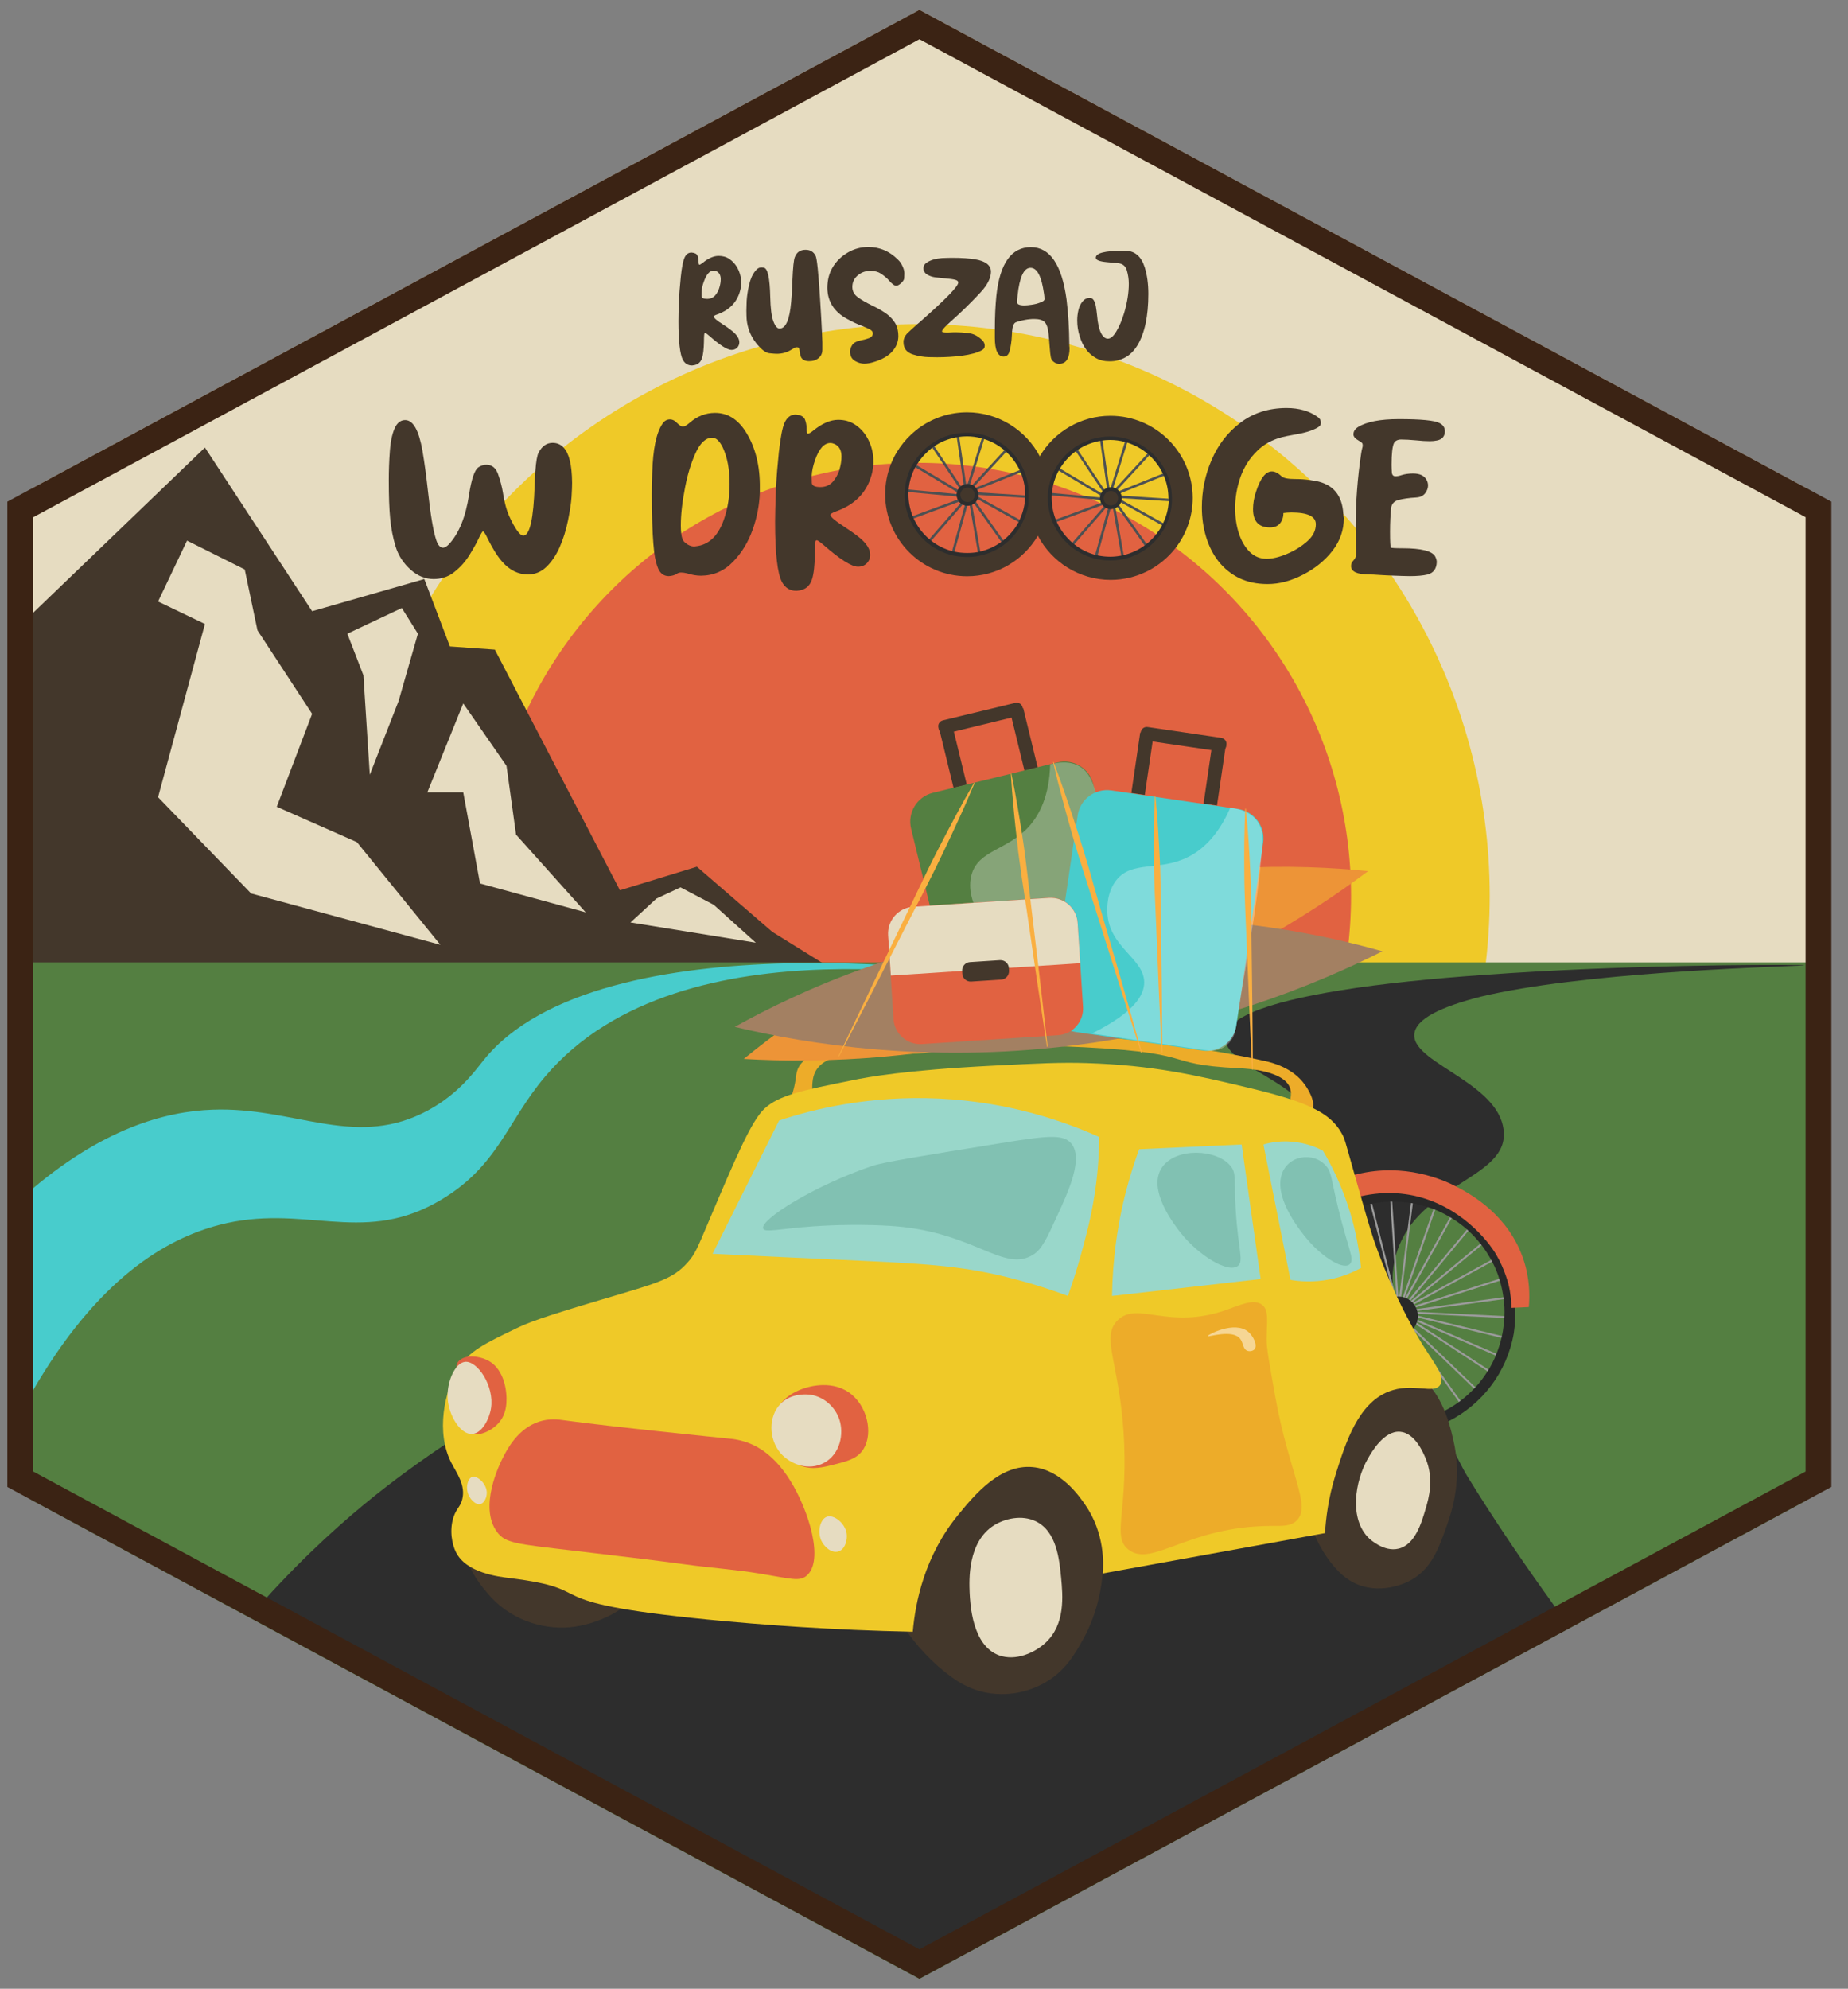 <?xml version="1.0" encoding="utf-8"?>
<!-- Generator: Adobe Illustrator 24.3.0, SVG Export Plug-In . SVG Version: 6.00 Build 0)  -->
<svg version="1.1" xmlns="http://www.w3.org/2000/svg" xmlns:xlink="http://www.w3.org/1999/xlink" x="0px" y="0px"
	 viewBox="0 0 1332.8 1433.9" enable-background="new 0 0 1332.8 1433.9" xml:space="preserve">
<rect x="0" y="0" width="1332.8" height="1433.9" fill="#808080" stroke="none"/>
<g id="Layer_1">
</g>
<g id="Layer_3">
</g>
<g id="Layer_2">
</g>
<g id="Layer_4">
</g>
<g id="Layer_5">
</g>
<g id="Layer_6">
</g>
<g id="Layer_7">
</g>
<g id="Layer_8">
	<g>
		<g>
			<polygon fill="#E6DCC1" points="1303.1,352.1 1303.1,1049.7 22.7,1049.7 22.7,352.3 663.1,7.1 			"/>
		</g>
		<g>
			<circle fill="#EFC928" cx="662.1" cy="646" r="412.3"/>
		</g>
		<g>
			<circle fill="#E16241" cx="662.1" cy="646" r="312.3"/>
		</g>
		<g>
			<polygon fill="#43372B" points="22.7,794.4 22.7,443 147.8,322.7 225.1,440.7 306,417.5 324.5,466.1 356.9,468.4 447.1,641.9 
				502.6,624.9 557,671.9 687.6,752.9 782.4,752.9 939.6,794.4 			"/>
		</g>
		<g>
			<polygon fill="#547F41" points="1303.1,693.9 1303.1,1081.7 1132.2,1173.8 663.1,1426.8 179.9,1166.3 22.7,1081.5 22.7,693.9 			
				"/>
		</g>
		<g>
			<polygon fill="#E6DCC1" points="134.9,389.8 114,433.7 147.8,449.9 114,574.8 181.1,644.2 317.6,681.2 257.4,607.2 199.6,581.7 
				225.1,514.7 185.7,454.5 176.5,410.6 			"/>
		</g>
		<g>
			<polygon fill="#E6DCC1" points="250.5,456.9 289.8,438.4 301.4,456.9 287.5,505.4 266.7,558.6 262.1,486.9 			"/>
		</g>
		<g>
			<polygon fill="#E6DCC1" points="334.1,507.2 308.2,571.3 334.1,571.3 346.2,637 422.4,657.8 372.2,601.8 365.3,552.2 			"/>
		</g>
		<g>
			<path fill="#E6DCC1" d="M490.8,639.8l-17.4,8.1c-6.2,5.7-12.4,11.5-18.7,17.2c30.1,4.9,60.2,9.7,90.4,14.6
				c-10.1-9.1-20.2-18.2-30.3-27.3C506.8,648.2,498.8,644,490.8,639.8z"/>
		</g>
		<g>
			<path fill="#2D2D2D" d="M1020,746c-0.6,10.9,16.5,19.9,33.2,31.1c15.8,10.6,31.3,23,31.4,40.9c0.1,16.5-16.4,25.7-34.5,37.4
				c-4.4,2.8-8.9,5.8-13.3,9.1c-0.9,0.7-1.8,1.3-2.6,2c-1.5,1.2-3,2.4-4.5,3.8c-4.5,3.9-8.8,8.3-12.5,13.3c-0.6,0.8-1.2,1.6-1.7,2.5
				c-3.1,4.6-5.7,9.7-7.7,15.4c-0.4,1.2-0.8,2.4-1.1,3.5c-0.4,1.6-0.8,3.1-1.1,4.7c-1.2,5.7-1.5,11.3-1.1,17.1
				c0,0.5,0.1,1.1,0.1,1.6c0.2,2.2,0.5,4.5,0.9,6.7c0.2,1.4,0.5,2.9,0.8,4.3c0.1,0.6,0.2,1.1,0.4,1.7c0.3,1.2,0.6,2.4,0.9,3.6
				c0,0,0,0,0,0.1c0,0.1,0,0.1,0,0.2l0,0c0,0.1,0,0.1,0.1,0.2c0,0,0,0,0,0c0,0.1,0,0.1,0,0.2v0c0.1,0.2,0.1,0.5,0.2,0.8
				c0,0,0,0.1,0,0.1c0,0,0,0.1,0,0.1c0,0,0,0.1,0,0.1c0,0,0,0,0,0c0,0.1,0,0.1,0.1,0.2c0,0,0,0,0,0s0,0,0,0c0,0,0,0.1,0,0.1
				c0,0,0,0,0,0.1c0,0.1,0,0.1,0,0.1l0,0v0c0,0.1,0.1,0.3,0.1,0.4l0,0l0,0l0.1,0.2c0,0.1,0.1,0.3,0.1,0.4c0,0.1,0.1,0.2,0.1,0.3
				c0,0.1,0,0.2,0.1,0.2c0,0,0,0,0,0.1c0.1,0.2,0.1,0.4,0.2,0.6c0,0.1,0.1,0.2,0.1,0.4c0.2,0.8,0.5,1.7,0.8,2.5
				c1,3.2,2.1,6.4,3.3,9.8c0.5,1.5,1.1,3.1,1.7,4.6c2.4,6.4,5.1,13.3,8,20.8c0.5,1.4,1.1,2.8,1.7,4.2c1.3,3.3,2.6,6.4,3.9,9.6
				c2.7,6.6,5.4,12.9,8,18.7c1.1,2.5,2.2,4.8,3.2,7.1c4,8.9,7.7,16.5,10.8,22.5c0.1,0.1,0.1,0.3,0.2,0.4c3.7,7.3,6.4,12.3,7.8,14.5
				c17.7,28.8,36.7,57,55.1,82.8c2.7,3.7,5.3,7.4,7.9,11.1c0.8,1.1,1.5,2.1,2.3,3.2c3,4.1,5.9,8.1,8.8,12.1l-469.1,252.9
				l-483.2-260.5c3.4-3.9,6.7-7.7,10-11.4c0.9-1,1.8-2,2.7-3c2.9-3.2,5.7-6.3,8.6-9.3c30.3-32.1,57.5-55,77.3-70.3
				c10.1-7.8,20.5-15.4,30.9-22.6c3.8-2.7,7.7-5.3,11.5-7.8c4.8-3.2,9.6-6.3,14.4-9.4c0.3-0.2,0.6-0.4,0.9-0.6
				c5.3-3.4,10.7-6.8,16-10c4.2-2.6,8.4-5.1,12.6-7.6c20.2-11.9,40-22.7,58.5-32.1c33.9-17.4,63.4-30.5,83-39
				c8.4-3.7,17.7-7.8,27.9-12.2c16.5-7.2,35.3-15.2,56.4-23.4c19-7.5,39.9-15.1,62.6-22.5c24.3-8,50.8-15.7,79.3-22.5
				c13.6-3.3,26.8-6.2,39.4-8.8c6.4-1.3,12.7-2.6,18.9-3.7c8.6-1.6,16.9-3.2,25-4.6c7.7-1.4,15.1-2.6,22.2-3.8
				c15.1-2.6,28.8-4.8,41.1-7.1c6.1-1.1,11.9-2.2,17.2-3.4c5.6-1.2,10.7-2.4,15.3-3.7c2.1-0.6,4-1.1,5.9-1.7
				c2.9-0.9,5.5-1.8,7.8-2.8c10.4-4.3,16.3-9.4,16.8-16.4c0.1-0.8,0-1.7-0.1-2.5c-0.4-3.1-1.8-6-4.1-8.9c-0.2-0.3-0.4-0.5-0.7-0.8
				c-0.1-0.1-0.2-0.2-0.2-0.3c-0.1-0.2-0.3-0.3-0.4-0.5c-1.7-1.8-3.6-3.6-5.8-5.3c-7.5-6-17.5-11.5-26.4-17
				c-0.4-0.2-0.7-0.4-1.1-0.7c-0.1-0.1-0.3-0.2-0.5-0.3c-5.1-3.3-9.8-6.5-13.2-9.9c-2.2-2.1-3.9-4.3-5-6.6c-0.2-0.4-0.4-0.8-0.5-1.2
				c-0.5-1.4-0.7-2.8-0.6-4.2c0.2-4.4,3.2-8.4,8.4-12.1c0.1,0,0.1-0.1,0.2-0.1c2.5-1.7,5.5-3.4,9-5c0.6-0.3,1.3-0.6,1.9-0.9
				c14.8-6.4,37.1-11.6,63.8-15.9c30.4-4.9,66.5-8.5,103.5-11.1c98.1-7.1,202.8-7.5,226.2-7.1c3.1,0.1,4.8,0.1,4.8,0.2
				c0,0.1-1.7,0.2-4.8,0.3c-26.5,1.2-156.7,5.1-228.7,22.3C1039.8,725.8,1020.6,734.5,1020,746z"/>
		</g>
		<g>
			<g>
				<g>
					<g>
						<g>
							
								<rect x="1006.1" y="860.2" transform="matrix(0.815 -0.579 0.579 0.815 -361.43 757.763)" fill="#9B9B9B" width="1.4" height="170.2"/>
						</g>
					</g>
					<g>
						<g>
							
								<rect x="1006.2" y="860.3" transform="matrix(0.693 -0.721 0.721 0.693 -372.432 1017.145)" fill="#9B9B9B" width="1.4" height="170.2"/>
						</g>
					</g>
					<g>
						<g>
							
								<rect x="1006.3" y="860.2" transform="matrix(0.548 -0.837 0.837 0.548 -335.473 1270.041)" fill="#9B9B9B" width="1.4" height="170.2"/>
						</g>
					</g>
					<g>
						<g>
							
								<rect x="1006.6" y="860.4" transform="matrix(0.396 -0.918 0.918 0.396 -259.832 1495.97)" fill="#9B9B9B" width="1.4" height="170.2"/>
						</g>
					</g>
				</g>
				<g>
					<g>
						<g>
							
								<rect x="1006.5" y="860.9" transform="matrix(0.235 -0.972 0.972 0.235 -149.3 1702.233)" fill="#9B9B9B" width="1.4" height="170.2"/>
						</g>
					</g>
					<g>
						<g>
							
								<rect x="1006.7" y="860.9" transform="matrix(4.926458e-02 -0.999 0.999 4.926458e-02 12.854 1905.598)" fill="#9B9B9B" width="1.4" height="170.2"/>
						</g>
					</g>
					<g>
						<g>
							
								<rect x="922.3" y="945.2" transform="matrix(0.991 -0.135 0.135 0.991 -118.799 145.115)" fill="#9B9B9B" width="170.2" height="1.4"/>
						</g>
					</g>
					<g>
						<g>
							
								<rect x="922.6" y="945.1" transform="matrix(0.953 -0.303 0.303 0.953 -239.418 350.219)" fill="#9B9B9B" width="170.2" height="1.4"/>
						</g>
					</g>
				</g>
				<g>
					<g>
						<g>
							
								<rect x="923.4" y="945.8" transform="matrix(0.124 -0.992 0.992 0.124 -55.639 1829.931)" fill="#9B9B9B" width="170.2" height="1.4"/>
						</g>
					</g>
					<g>
						<g>
							
								<rect x="1007.8" y="861.5" transform="matrix(0.998 -6.392019e-02 6.392019e-02 0.998 -58.448 66.397)" fill="#9B9B9B" width="1.4" height="170.2"/>
						</g>
					</g>
					<g>
						<g>
							
								<rect x="1007.9" y="861.5" transform="matrix(0.969 -0.247 0.247 0.969 -202.335 278.034)" fill="#9B9B9B" width="1.4" height="170.2"/>
						</g>
					</g>
					<g>
						<g>
							
								<rect x="1008" y="861.8" transform="matrix(0.912 -0.409 0.409 0.912 -299.235 495.829)" fill="#9B9B9B" width="1.4" height="170.2"/>
						</g>
					</g>
				</g>
				<g>
					<g>
						<g>
							
								<rect x="923.7" y="946.3" transform="matrix(0.771 -0.636 0.636 0.771 -371.987 858.202)" fill="#9B9B9B" width="170.2" height="1.4"/>
						</g>
					</g>
					<g>
						<g>
							
								<rect x="923.8" y="946.2" transform="matrix(0.639 -0.769 0.769 0.639 -364.139 1117.642)" fill="#9B9B9B" width="170.2" height="1.4"/>
						</g>
					</g>
					<g>
						<g>
							
								<rect x="923.7" y="946.1" transform="matrix(0.486 -0.874 0.874 0.486 -309.163 1367.479)" fill="#9B9B9B" width="170.2" height="1.4"/>
						</g>
					</g>
					<g>
						<g>
							
								<rect x="923.9" y="945.8" transform="matrix(0.329 -0.944 0.944 0.329 -216.926 1587.582)" fill="#9B9B9B" width="170.2" height="1.4"/>
						</g>
					</g>
				</g>
				<g>
					<g>
						
							<rect x="921.5" y="947.6" transform="matrix(0.877 -0.48 0.48 0.877 -331.722 598.637)" fill="#9B9B9B" width="167.9" height="1.4"/>
					</g>
				</g>
				<g>
					<circle fill="#282828" cx="1008.5" cy="948.9" r="14.1"/>
				</g>
				<g>
					<g>
						<path fill="#282828" d="M1092.8,942.8c-0.3-7.6-1.6-15-3.8-22.1c-0.1-0.5-0.3-0.9-0.4-1.4c-8.1-24.8-26.9-45.2-51.9-54.8
							c-5.4-2.1-11-3.6-16.9-4.6c-1.5-0.3-3.1-0.5-4.6-0.7c-11.7-1.4-23.2-0.3-33.9,2.8c-3.3,0.9-6.5,2.1-9.6,3.3c0,0,0,0-0.1,0
							c-0.2,0.1-0.4,0.2-0.6,0.3c-2.2,0.9-4.3,1.9-6.4,3c-9.7,5.1-18.4,11.9-25.6,20.1c-4.5,5.1-8.4,10.8-11.6,17
							c-4.2,8-7.2,16.7-8.8,26.1c-2.1,12.4-1.5,24.6,1.4,36c4.2,16.5,13.1,31.4,25.4,42.9c8.7,8.1,19.1,14.5,30.8,18.6
							c4.6,1.6,9.4,2.9,14.3,3.7c3.8,0.6,7.6,1,11.4,1.2c0,0,0,0,0,0c4.3,0.2,8.6,0,12.8-0.5c8.6-0.9,16.9-3.1,24.7-6.5
							c1.8-0.8,3.6-1.6,5.4-2.5c24-12.2,42.1-35.1,47-63.6C1092.7,954.9,1093,948.8,1092.8,942.8z M1073.4,987.9
							c-0.2,0.4-0.5,0.8-0.8,1.2c-2.4,3.8-5.1,7.4-8.1,10.7c-0.3,0.3-0.6,0.7-1,1c-3.1,3.3-6.4,6.3-10,9.1c-0.4,0.3-0.8,0.6-1.1,0.8
							c-3.3,2.4-6.8,4.6-10.5,6.5h0c-0.2,0.1-0.5,0.3-0.7,0.4c-0.4,0.2-0.9,0.4-1.3,0.6c-1.3,0.6-2.5,1.2-3.8,1.7
							c-2.4,1-4.9,1.9-7.4,2.7c-0.5,0.1-0.9,0.3-1.4,0.4c-4.3,1.2-8.6,2.1-13.1,2.7c-0.5,0.1-0.9,0.1-1.4,0.1
							c-4.4,0.4-9,0.5-13.6,0.2c-0.5,0-0.9-0.1-1.4-0.1c-2-0.2-4-0.4-6.1-0.8c-3-0.5-5.9-1.2-8.8-2c-0.5-0.1-0.9-0.3-1.4-0.4
							c-0.5-0.1-1-0.3-1.5-0.5c-3.5-1.2-6.9-2.6-10.2-4.2c-0.4-0.2-0.9-0.4-1.3-0.6c-4.1-2.1-7.9-4.5-11.5-7.2
							c-0.4-0.3-0.8-0.6-1.1-0.9c-3-2.3-5.8-4.9-8.4-7.6c-0.6-0.7-1.2-1.3-1.8-2c-0.3-0.4-0.6-0.7-0.9-1.1
							c-3.2-3.7-6.1-7.7-8.6-11.9c-0.2-0.4-0.5-0.8-0.7-1.2c-2.5-4.5-4.7-9.2-6.3-14.1c-0.1-0.4-0.3-0.9-0.4-1.4
							c-0.8-2.6-1.5-5.3-2.1-8v0c-0.3-1.5-0.6-3-0.8-4.5c-0.1-0.5-0.1-0.9-0.2-1.4c-0.6-4.5-0.8-9-0.5-13.6c0-0.5,0-0.9,0.1-1.4
							c0.2-2.7,0.5-5.5,1-8.2c0.3-1.9,0.7-3.8,1.2-5.6c0.1-0.5,0.2-0.9,0.3-1.4c0.6-2.4,1.4-4.7,2.2-7c0,0,0,0,0,0
							c0.6-1.8,1.3-3.5,2.1-5.1c0.2-0.4,0.4-0.9,0.6-1.3c1.8-3.8,3.9-7.5,6.2-10.9c0.3-0.4,0.5-0.8,0.8-1.2c1.3-1.9,2.8-3.8,4.3-5.5
							c1.4-1.6,2.8-3.2,4.3-4.7c0.3-0.3,0.7-0.7,1-1c3.3-3.2,6.8-6.1,10.6-8.7c0.4-0.3,0.8-0.5,1.2-0.8c1.8-1.2,3.6-2.2,5.4-3.3
							c2.2-1.2,4.5-2.4,6.9-3.4c0.4-0.2,0.8-0.3,1.1-0.5c0.4-0.2,0.9-0.4,1.3-0.6c2.4-1,4.9-1.8,7.5-2.5c1.5-0.4,3-0.8,4.6-1.2
							c0.5-0.1,0.9-0.2,1.4-0.3c4.3-0.9,8.8-1.4,13.3-1.5c0.5,0,0.9,0,1.4,0c2.1,0,4.3,0,6.5,0.2c2.4,0.2,4.7,0.4,7.1,0.8
							c0.3,0,0.5,0.1,0.8,0.1c0.2,0,0.4,0.1,0.6,0.1c3.6,0.6,7.1,1.5,10.5,2.6c1.6,0.5,3.2,1.1,4.7,1.7c0.4,0.2,0.9,0.3,1.3,0.5
							c3.8,1.6,7.4,3.4,10.8,5.5c0.4,0.2,0.8,0.5,1.2,0.7c3.8,2.4,7.3,5,10.6,7.9c0.4,0.3,0.7,0.6,1.1,1c3.2,3,6.2,6.2,8.9,9.7
							c0.3,0.4,0.6,0.8,0.9,1.1c2.5,3.4,4.8,7,6.8,10.7c0.2,0.4,0.5,0.8,0.7,1.3c1.9,3.7,3.5,7.5,4.7,11.4c0.1,0.5,0.3,0.9,0.4,1.4
							c1.2,3.8,2,7.6,2.6,11.6c0.1,0.5,0.1,0.9,0.2,1.4c0.6,4.3,0.8,8.7,0.6,13.1c0,0.5,0,1-0.1,1.4c-0.2,3-0.5,6.1-1,9.1
							c-0.2,1.3-0.5,2.6-0.8,3.9c-0.1,0.5-0.2,0.9-0.3,1.4c-0.9,3.7-2,7.3-3.4,10.8c-0.2,0.4-0.4,0.9-0.5,1.3
							C1077.3,980.9,1075.5,984.5,1073.4,987.9z"/>
					</g>
				</g>
			</g>
			<g>
				<path fill="#E16241" d="M927.3,895.8c23.7-27.6,59.3-40.8,92.5-33.7c32.8,7.1,53.2,32,59.4,42.7c6.1,10.4,8.7,21.1,8.7,21.1
					c1.7,6.8,2.1,12.7,2.1,17.1c4.2-0.2,8.4-0.4,12.6-0.6c0.7-7.9,0.8-20.2-3.8-34.1c-10.6-32.1-37.9-47-46.1-51.5
					c-8.4-4.6-34.2-17.3-67.6-11.5c-41.2,7.2-63.7,37.3-68.4,43.9C920.2,891.4,923.7,893.6,927.3,895.8z"/>
			</g>
		</g>
		<g>
			<polygon fill="none" points="1296.7,1048.6 1296.7,363.9 661.7,21.6 26.8,363.9 26.8,1048.6 661.7,1390.9 			"/>
		</g>
		<g>
			<path fill="#48CCCC" d="M18,861.8c55.4-48.7,102-60.5,135.3-61.7c58.3-2.1,100.4,27.2,151.1,2.7c24.4-11.8,37-29.1,44.3-38.3
				c83.4-104.2,373.6-62.8,373.5-58.2c-0.2,5.2-229.5-48.1-329.2,70.1c-28.1,33.2-34.2,66.3-78.8,90.9
				c-54.6,30.1-95.7,0.2-156.1,15.9c-38.4,10-87.9,38.6-135.3,121C21.1,956.7,19.5,909.3,18,861.8z"/>
		</g>
		<g>
			<g>
				<path fill="#EDAC29" d="M571.1,789.7c3.3-10.2,2.6-14.4,4-18.2c5.2-15.1,36.6-18.1,42.4-18.6c104.1-8.8,126.2-8.3,126.2-8.3
					s85.9,2,168.6,20.4c4.9,1.1,20,4.7,28.8,17.1c1.2,1.7,9.2,13,4.6,19.3c-3.1,4.2-11.2,5.2-14.5,2c-4.1-4,1.7-11.7-0.8-18.9
					c-4.4-12.8-32.2-14.1-36.9-14.3c-60.4-2.9-22.9-11.9-129.7-15.9c-105.1-3.9-64.4,7.7-130.4,5.3c-9.2-0.3-37.4-1.6-45.2,12.8
					c-5.4,9.9,1.3,22.7-7.1,29.7c-4.4,3.7-11.4,4.5-13.4,2.1C565.7,802.2,568.3,798.4,571.1,789.7z"/>
			</g>
			<g>
				<path fill="#ED9437" d="M536.4,763.5C577.8,729.7,653.3,677,761,647.2c94.1-26.1,175-24.2,225.7-19.1
					c-43.4,32.4-113.7,77-209.6,106.4C677.6,765,591.4,766.7,536.4,763.5z"/>
			</g>
			<g>
				<path fill="#A38062" d="M529.9,740.4c46.7-26,130.2-64.7,241.5-75.2c97.2-9.2,176.6,6.8,225.6,20.7
					c-48.4,24.3-125.5,56-225,68.1C668.6,766.6,583.4,753.1,529.9,740.4z"/>
			</g>
			<g>
				<path fill="#43372B" d="M337.4,1111.4c-7.2,14.4,14.2,37.4,16.8,40.3c16.3,17.5,40.1,24.2,60.8,21.1c19.4-2.9,44.4-15.4,44.4-30
					c0-3.1-1.2-9.9-16.1-20.2C406.9,1097.4,347.4,1091.5,337.4,1111.4z"/>
			</g>
			<g>
				<path fill="#43372B" d="M640.1,1120.6c-10.7,42,35.9,80.5,40,83.8c7.4,6,18.3,14.5,34.9,16.6c18.7,2.4,33.1-4.7,37.6-7.2
					c15.7-8.6,22.8-21.5,28.9-32.5c3-5.4,13.4-25.3,14.1-53.9c0.5-19.8,1-40.3-13.7-58c-20-24-51.5-22.9-53-22.8
					c-23,1.2-37.9,15.1-58,33.9C653,1097.4,643.9,1105.9,640.1,1120.6z"/>
			</g>
			<g>
				<path fill="#43372B" d="M943.4,1020.1c-2.7,13.4-13.4,67.6,16,106c8.2,10.7,15.3,14.7,20.7,16.7c18.4,6.9,35.7-2.5,37.5-3.5
					c14.8-8.3,19.9-22.7,25.4-38c3.9-11,12-34.3,5.1-63.3c-3.1-13.3-8.8-37.2-30.8-51.2c-15.5-9.8-41.3-16.1-58-3.7
					C949.5,990.6,947.1,1001.6,943.4,1020.1z"/>
			</g>
			<g>
				<path fill="#EFC928" d="M330.6,986.5c7.7-12.3,18.9-17.7,41.3-28.5c8.7-4.2,17.5-7.8,62.4-21.1c39.2-11.7,50.6-14.3,61.5-26.5
					c5.5-6.1,7.2-10.6,14.5-27.8c21-49.6,31.7-74.5,41.1-83.3c10.4-9.7,28-13.3,63.2-20.4c11.1-2.3,38-7.3,101.1-10.5
					c33.1-1.7,49.7-2.5,67.9-1.9c48.1,1.5,79.3,8.8,118.1,18.1c41.1,9.9,58,17.6,66.3,33.2c1.9,3.5,2.1,5,8.3,26.9
					c7.8,27.4,11.7,41.1,14.4,49c15,44,35.8,76.7,35.8,76.7c8.5,13.4,15.7,22.2,12.3,27.9c-4.4,7.5-20-1.9-37.5,5.1
					c-22,8.8-30.8,36.8-37.9,59.3c-5.6,17.7-7.2,32.9-7.8,42.7c-53.4,9.7-106.9,19.4-160.3,29.1c0.6-7.2,1.5-29-12.6-49.5
					c-4.3-6.2-17.4-25.3-37.9-27.2c-23.5-2.2-41.8,19.9-53.4,34c-24.8,30-31.3,64-33.1,84.7c-58.2-1.2-108.2-4.9-148.1-8.8
					c-130.9-13-73.5-21.3-142.8-29.9c-8-1-31.2-3.7-38.6-18.7c-2.7-5.4-4.9-15.6-1.7-25.3c2.1-6.3,4.8-7.2,6.2-12.5
					c2.8-10.4-4.2-19.6-7.7-26.4C314.2,1033,320.4,1002.8,330.6,986.5z"/>
			</g>
			<g>
				<path fill="#E16241" d="M559.4,1018.8c4.4-12.5,17.6-16.9,21.1-18c2.5-0.8,20.7-6.6,34.1,5c12.1,10.4,15.1,30.2,7.1,40.5
					c-4.4,5.7-11.3,7.4-19.9,9.6c-8.2,2.1-15.9,4-23.9,1C564.7,1051.7,554.1,1033.8,559.4,1018.8z"/>
			</g>
			<g>
				<path fill="#E16241" d="M331,981.2c4.9-4.8,14.4-3.4,20.1-0.7c14.1,6.7,14.2,26,14.2,27.9c0,3.7-0.1,10.9-5.2,17
					c-5.5,6.7-16.1,11.2-22.6,7.5c-2.1-1.2-4-3.4-6.8-24.6C327.7,986,329.1,983.1,331,981.2z"/>
			</g>
			<g>
				<path fill="#E6DCC1" d="M335.4,981.9c-7.5,0.8-13.5,15.2-12.5,27.1c1,11.8,9.2,25.5,17.7,24.9c7-0.5,12.3-10.7,13.5-18.4
					C356.7,999.3,344.3,981,335.4,981.9z"/>
			</g>
			<g>
				<path fill="#E6DCC1" d="M563.2,1011.9c-9.2,9.1-9,25.8-0.1,36c7.1,8.1,20.3,12.8,31.3,6.8c11.4-6.2,14.5-20.7,10.9-31.4
					c-3-8.8-10.8-16.1-20.8-17.7C583.2,1005.5,571.4,1003.8,563.2,1011.9z"/>
			</g>
			<g>
				<path fill="#E6DCC1" d="M596.3,1093.6c5.2-1.8,13.1,4.6,14.3,12c0.7,4.7-1.1,11.5-5.9,13c-5.1,1.6-10.5-3.5-12.5-8.1
					C589.4,1104.2,591.5,1095.4,596.3,1093.6z"/>
			</g>
			<g>
				<path fill="#E6DCC1" d="M340.5,1064.9c3.8-1.2,10.5,4.9,10.6,11.3c0,3.2-1.6,7.4-4.5,8.2c-3.7,1-8.3-3.9-9.4-8.7
					C336.1,1071.5,337.5,1065.9,340.5,1064.9z"/>
			</g>
			<g>
				<path fill="#E16241" d="M358.5,1104.6c-13.4-18.1,1.8-49,4.3-53.8c3-5.9,10.7-20.8,26-25.8c7.7-2.5,14.3-1.5,17.8-1
					c31.7,4.4,115.2,12.9,118.6,13.2c3.4,0.3,9.5,0.9,16.8,4.1c4,1.7,16.3,7.6,27.8,26c13.3,21.2,25,58.3,11.7,69
					c-5.1,4.1-11.1,2-33.4-1.7c-18-3-36.1-4.2-54.2-6.7c-15-2.1-36.9-4.7-80.7-9.9C372.2,1113.2,364.4,1112.6,358.5,1104.6z"/>
			</g>
			<g>
				<path fill="#E6DCC1" d="M717,1099.7c-19.3,12-18,39.8-17.7,48.3c0.4,8.2,1.7,38.4,21.2,45.5c12.1,4.4,25.9-1.9,33.6-9.1
					c14.4-13.4,12.4-33.9,11.2-46.9c-1.3-13.1-3.2-33.3-18.2-40.6C736.9,1092,724.8,1094.9,717,1099.7z"/>
			</g>
			<g>
				<path fill="#E6DCC1" d="M1009.8,1032.3c-11.6-1-20.6,14.7-23.3,19.4c-9.4,16.5-13.6,43.6,0.9,57.5c0.8,0.7,10.7,10,21.3,7.4
					c11.9-2.9,16.5-18.6,19.5-28.8c2.2-7.4,6.2-21.3,0-36.2C1026.6,1047.7,1020.6,1033.2,1009.8,1032.3z"/>
			</g>
			<g>
				<path fill="#99D7CA" d="M513.9,904c16-32,32-64.1,48-96.1c24.6-8.2,65.1-18.2,115.6-15.8c51.5,2.5,91.4,17,115.3,27.7
					c-0.2,16.8-1.7,31-3.4,41.7c-2.7,17.3-6.3,30.4-9.6,42.4c-3.4,12.4-6.9,22.8-9.6,30.5c-9.9-3.7-25.1-8.9-44.1-13.6
					c-34.8-8.5-60.2-9.7-118.7-12.4C587,907.5,549.4,905.7,513.9,904z"/>
			</g>
			<g>
				<path fill="#81C1B2" d="M550.4,885.8c-2.4-6.3,36.4-30.8,78.5-45.1c8.4-2.8,35.6-7.2,90.1-16c35.7-5.8,48-7.4,53.8,0
					c8.5,10.8-2.1,34.1-10.2,51.6c-7.4,16.2-11.1,24.4-17.4,28.3c-21,13.3-41.7-15.6-98.9-20.4c-11-0.9-33.4-1.8-59.6,0
					C561.8,886,551.5,888.9,550.4,885.8z"/>
			</g>
			<g>
				<path fill="#99D7CA" d="M802,934.4c0.4-24.2,3.4-52.7,12.3-83.5c2.2-7.8,4.7-15.2,7.3-22.3c24.6-1.1,49.3-2.3,73.9-3.4
					c4.6,32.3,9.1,64.7,13.7,97C873.5,926.3,837.7,930.3,802,934.4z"/>
			</g>
			<g>
				<path fill="#81C1B2" d="M838.2,841.5c-11.5,16.4,9.6,42.7,13.8,48c12.4,15.4,33.3,28.7,40.7,23.3c4.6-3.4,0.3-11.1-1.5-40.7
					c-1.3-22,0.6-26-3.6-31.3C877.6,828.4,848.3,827.2,838.2,841.5z"/>
			</g>
			<g>
				<path fill="#99D7CA" d="M911.2,825.2c6.5,32.5,13,65.1,19.5,97.6c6.4,1.1,16.5,2,28.5-0.4c9.7-1.9,17.2-5.4,22.4-8.2
					c-1.2-12.1-3.7-27.5-9.3-44.5c-5.4-16.3-12.1-29.7-18.1-39.9c-4-2.2-10.2-4.9-18.1-6.1C925.2,821.9,916.2,823.7,911.2,825.2z"/>
			</g>
			<g>
				<path fill="#81C1B2" d="M924,848.1c-4.4,17.6,14.8,40.6,18.6,45.2c11.3,13.5,27.7,23.7,31.5,17.4c2.4-3.9-2-10.9-9-39.7
					c-5.2-21.4-4.7-25.6-8.6-30.2C947.5,830,927.8,832.8,924,848.1z"/>
			</g>
			<g>
				<path fill="#EDAC29" d="M806.2,951.8c14.5-13.9,36.4,7.6,78.7-7.5c8.8-3.1,19.5-8.3,25.5-3.4c5,4.1,3.1,12.5,3.1,25.6
					c0,5.7,2.1,17.3,6.2,40.4c9.9,55.2,26.3,78.7,15.5,89.4c-4.4,4.3-10.5,3.9-17.9,3.9c-60.7,0-86.4,30.4-103.4,17.1
					c-11.8-9.2-1.2-25.3-3.1-75.4C808.7,984.4,793,964.4,806.2,951.8z"/>
			</g>
			<g opacity="0.5">
				<path fill="#FFFFFF" d="M871,963.4c-0.2-1,19.5-11.4,29.3-3.1c3.7,3.2,6.7,9.6,4.6,12.4c-1.1,1.4-3.6,1.9-5.4,1.2
					c-3.2-1.3-2.7-5.5-5-8.5C889,958.1,871.2,964.3,871,963.4z"/>
			</g>
			<g>
				<g>
					
						<rect x="682" y="523.4" transform="matrix(0.972 -0.237 0.237 0.972 -109.645 178.189)" fill="#43372B" width="9.8" height="44.1"/>
				</g>
				<g>
					
						<rect x="733.1" y="511" transform="matrix(0.972 -0.237 0.237 0.972 -105.24 189.939)" fill="#43372B" width="9.8" height="44.1"/>
				</g>
				<g>
					<path fill="#43372B" d="M737.7,511l-0.2-1c-0.6-2.4-2.9-3.8-5.3-3.2L680,519.4c-2.4,0.6-3.8,2.9-3.2,5.3l0.2,1
						c0.6,2.4,2.9,3.8,5.3,3.2l52.1-12.7C736.8,515.7,738.3,513.3,737.7,511z"/>
				</g>
			</g>
			<g>
				<path fill="#547F41" d="M804.2,720.8l-89.7,21.9c-11.5,2.8-23.1-4.2-25.9-15.8l-31.5-129.4c-2.8-11.5,4.2-23.1,15.8-25.9
					l89.7-21.9c11.5-2.8,23.1,4.2,25.9,15.8L820,694.9C822.8,706.4,815.7,718,804.2,720.8z"/>
			</g>
			<g opacity="0.29">
				<path fill="#FFFFFF" d="M808,719.3c-27.4,6.7-54.9,13.4-82.3,20.1c23.3-26.3,24.5-40.4,21.2-48.5c-6.6-16-33.2-13.8-43.5-36.7
					c-1.2-2.7-5.8-13-2.6-23.9c5.2-17.6,26.2-17.3,41.6-34.7c7-8,14.4-21.2,15-44.5c5.2-1.4,14.2-2.9,21.6,1.7
					c6.9,4.3,9.2,12,10.3,15.6c15,49.2,18.6,74.5,31.6,129.8c0.3,1.5,1.4,6.6-1.4,12.1C815.9,717.2,809,719,808,719.3z"/>
			</g>
			<g>
				<g>
					
						<rect x="819.4" y="528.9" transform="matrix(0.989 0.145 -0.145 0.989 88.638 -113.749)" fill="#43372B" width="9.8" height="44.1"/>
				</g>
				<g>
					
						<rect x="871.5" y="536.5" transform="matrix(0.989 0.145 -0.145 0.989 90.296 -121.219)" fill="#43372B" width="9.8" height="44.1"/>
				</g>
				<g>
					<path fill="#43372B" d="M884.4,538l0.1-1c0.4-2.4-1.3-4.6-3.7-5l-53.1-7.8c-2.4-0.4-4.6,1.3-5,3.7l-0.1,1
						c-0.4,2.4,1.3,4.6,3.7,5l53.1,7.8C881.8,542,884,540.4,884.4,538z"/>
				</g>
			</g>
			<g>
				<path fill="#48CCCC" d="M867.3,757.5l-91.4-13.4c-11.7-1.7-19.8-12.6-18.1-24.3L777.2,588c1.7-11.7,12.6-19.8,24.3-18.1
					l91.4,13.4c11.7,1.7,19.8,12.6,18.1,24.3l-19.3,131.8C889.9,751.1,879,759.2,867.3,757.5z"/>
			</g>
			<g opacity="0.3">
				<path fill="#FFFFFF" d="M871.3,757.5c-28-4.1-55.9-8.2-83.9-12.3c31.5-15.6,37.9-28.3,37.8-37c-0.1-17.3-25.6-25.2-26.6-50.4
					c-0.1-3-0.5-14.2,6.5-23.2c11.4-14.4,30.8-6.2,51.6-16.6c9.5-4.7,21.3-14.3,30.6-35.6c5.4,0.6,14.3,2.6,19.4,9.7
					c4.8,6.6,4.1,14.6,3.7,18.3c-4.5,51.2-10.7,76-19.4,132.1c-0.2,1.5-1.2,6.7-5.9,10.7C879.5,758.5,872.4,757.6,871.3,757.5z"/>
			</g>
			<g>
				<path fill="#E16241" d="M763.1,746.4l-98.2,6.4c-10.6,0.7-19.8-7.4-20.5-18l-3.9-60.6c-0.7-10.6,7.4-19.8,18-20.5l98.2-6.4
					c10.6-0.7,19.8,7.4,20.5,18l3.9,60.6C781.8,736.5,773.7,745.7,763.1,746.4z"/>
			</g>
			<g>
				<path fill="#E6DCC1" d="M642.5,703.4l136.6-8.9l-1.9-29.1c-0.7-10.6-9.9-18.6-20.5-18l-98.2,6.4c-10.6,0.7-18.6,9.9-18,20.5
					L642.5,703.4z"/>
			</g>
			<g>
				<path fill="#43372B" d="M722.1,706.3l-21.7,1.4c-3.3,0.2-6.2-2.3-6.4-5.6l-0.1-2c-0.2-3.3,2.3-6.2,5.6-6.4l21.7-1.4
					c3.3-0.2,6.2,2.3,6.4,5.6l0.1,2C727.9,703.2,725.4,706.1,722.1,706.3z"/>
			</g>
			<g>
				<g>
					<path fill="#FAAF40" d="M604.7,761.5l23.7-49.7l23.9-49.6l11.9-24.8l6-12.4c2-4.1,4.1-8.2,6.2-12.3c4.2-8.2,8.5-16.3,12.8-24.4
						c4.3-8.1,8.8-16.1,13.4-24.1l0.4,0.2c-3.6,8.5-7.2,16.9-11.1,25.3c-3.8,8.4-7.7,16.7-11.7,25c-2,4.1-4,8.3-6,12.4l-6.2,12.3
						l-12.6,24.5l-25.1,49l-25.3,48.9L604.7,761.5z"/>
				</g>
				<g>
					<path fill="#FAAF40" d="M755.1,754.8l-7.4-49.1l-7.2-49.2l-3.7-24.6l-1.7-12.3c-0.6-4.1-1.1-8.2-1.5-12.3
						c-0.9-8.2-1.9-16.5-2.6-24.7c-0.8-8.2-1.5-16.5-2-24.8l0.4-0.1c1.7,8.1,3.2,16.3,4.6,24.5c1.4,8.2,2.7,16.4,3.9,24.5
						c0.6,4.1,1.2,8.2,1.7,12.3l1.5,12.3l2.9,24.7l5.9,49.3l5.7,49.4L755.1,754.8z"/>
				</g>
				<g>
					<path fill="#FAAF40" d="M823,759.1l-16.7-52.1l-16.5-52.2l-8.3-26.1l-4.1-13.1c-1.3-4.4-2.6-8.7-3.9-13.1
						c-2.5-8.8-5-17.6-7.3-26.4c-2.4-8.8-4.6-17.7-6.7-26.6l0.4-0.1c3.2,8.6,6.3,17.2,9.2,25.8c3,8.6,5.8,17.3,8.6,26
						c1.4,4.4,2.7,8.7,4.1,13.1l3.9,13.1l7.5,26.3l15.3,52.6l15.1,52.7L823,759.1z"/>
				</g>
				<g>
					<path fill="#FAAF40" d="M837.8,759l-2.1-46.2l-1.9-46.2l-1-23.1l-0.4-11.5c-0.1-3.8-0.2-7.7-0.2-11.6c-0.1-7.7-0.1-15.4,0-23.1
						c0.1-7.7,0.3-15.4,0.7-23.1l0.4,0c0.8,7.7,1.4,15.4,1.9,23.1c0.5,7.7,0.9,15.4,1.3,23.1c0.2,3.8,0.3,7.7,0.4,11.5l0.2,11.6
						l0.2,23.1l0.6,46.2l0.4,46.2L837.8,759z"/>
				</g>
				<g>
					<path fill="#FAAF40" d="M903,771.1l-2.1-47l-1.9-47l-1-23.5l-0.4-11.8c-0.1-3.9-0.2-7.8-0.2-11.8c-0.1-7.8-0.1-15.7,0-23.5
						c0.1-7.8,0.3-15.7,0.7-23.5l0.4,0c0.8,7.8,1.5,15.6,2,23.5c0.5,7.8,0.9,15.7,1.3,23.5c0.2,3.9,0.3,7.8,0.4,11.8l0.2,11.8
						l0.2,23.5l0.6,47l0.4,47L903,771.1z"/>
				</g>
			</g>
		</g>
	</g>
	<g>
		<polygon fill="none" points="1305.8,1063.4 1305.8,370.4 663.1,23.9 20.4,370.4 20.4,1063.4 663.1,1410 		"/>
	</g>
	<g>
		<g>
			<path fill="#43372B" d="M517.3,226.7c9.3-3.3,14.9-9.5,16.8-18.4c0.3-1.4,0.5-2.8,0.5-4.2c0-4.2-1.1-8.1-3.2-11.7
				c-1.4-2.3-3.2-4.2-5.4-5.7c-2.2-1.5-4.8-2.2-7.7-2.2c-3.6,0-7.4,1.7-11.5,5c-1.2,0.9-2,1.4-2.4,1.4c-0.4,0-0.6-0.9-0.6-2.6
				c0-1.4-0.2-2.7-0.8-4c-0.5-1.3-1.9-2-4.3-2.2c-2.3,0-4,1.3-5.1,3.9c-1,2.3-1.9,6.8-2.6,13.6c-0.7,6.8-1.2,13.1-1.4,18.8
				c-0.2,5.8-0.3,10.2-0.3,13.2c0,14.6,1.1,23.9,3.2,27.9c1.5,2.7,3.7,4,6.6,4l0.7-0.1c3.3-0.3,5.5-2.1,6.5-5.2
				c0.8-2.5,1.3-6.5,1.4-11.9c0-3.8,0.2-5.8,0.4-6c0.2-0.1,0.4-0.2,0.5-0.2c0.4,0,1.4,0.7,3,2.1c7.7,6.8,13,10.1,16,10.1
				c1.9,0,3.3-0.7,4.4-2c0.8-1,1.2-2.2,1.2-3.5c0-2.7-1.7-5.3-5.1-8.1c-2.2-1.8-4.5-3.4-6.9-4.9c-4.3-2.7-6.4-4.6-6.4-5.5
				C514.7,227.8,515.5,227.3,517.3,226.7z M509.9,215.5c-2.6,0-3.9-0.7-3.9-2.1c0-1.4,0-2.1,0-2.2c0-2.5,0.5-5.2,1.6-8.1
				c1.9-5.3,4.2-8,7.1-8c0.7,0,1.4,0.2,2.1,0.5c2,1,3,3,3,5.7c0,1.8-0.3,3.9-1,6.1c-0.6,2.2-1.7,4.1-3.1,5.7
				C514.2,214.7,512.3,215.5,509.9,215.5z"/>
		</g>
		<g>
			<path fill="#43372B" d="M592.8,239.5c-0.3-6-0.7-13.6-1.3-23c-1.2-19.6-2.3-30.3-3.3-32.1c-1.5-2.9-3.9-4.3-7.2-4.3
				c-3.8,0-6.3,1.7-7.7,5.1c-0.9,2.1-1.4,7.7-1.8,16.8c-0.1,5.2-0.4,10.4-0.9,15.6c-1.1,12.9-3.9,19.3-8.4,19.3
				c-1.6,0-3.1-1.7-4.4-5.1c-1.4-3.6-2.1-9.6-2.3-17.8c-0.3-13.5-1.8-20.5-4.6-21c-1-0.2-1.6-0.2-1.9-0.2c-1.5,0-2.9,0.8-4.2,2.5
				c-2.1,2.5-3.6,5.9-4.6,10.3c-1,4.4-1.5,8.2-1.7,11.3c-0.1,3.2-0.2,5.5-0.2,7c0,2.4,0.1,4.6,0.2,6.4c0.6,6.2,2.8,11.9,6.7,16.9
				c0.8,1,1.6,2,2.4,2.8c2.7,2.9,5.2,4.5,7.3,4.7c2.8,0.3,4.5,0.4,5.3,0.4c3.9,0,7.5-1,10.8-3.1c1.7-1.1,2.7-1.6,3.2-1.6
				c0.4,0,0.7,0,0.8,0c0.7,0,1.1,0.3,1.3,0.9c0.2,0.6,0.4,1.4,0.5,2.5c0.1,1,0.3,2.1,0.7,3.2c0.4,1.1,1.1,2,2.1,2.5
				c1,0.6,2.4,0.9,4,0.9c2.9,0,5.2-0.8,7-2.4c1.6-1.4,2.5-3.4,2.5-5.9C593.2,249.3,593.1,245.1,592.8,239.5z"/>
		</g>
		<g>
			<path fill="#43372B" d="M651.2,192.6c-0.9-2.2-2.1-4-3.6-5.4c-6.1-6.1-13.2-9.1-21.3-9.1c-5.4,0-10.3,1.3-14.9,4
				c-4.6,2.7-8.2,6.2-10.8,10.5c-2.6,4.3-3.9,9.3-3.9,15c0.1,9.8,4.9,17.3,14.3,22.4c3.7,2,7.2,3.7,10.5,4.9
				c0.6,0.2,1.2,0.4,1.7,0.7c0,0,0,0,0,0c1.6,0.7,3,1.3,4.1,1.9c1.5,0.8,2.2,1.7,2.2,2.8c0,1.7-1,2.9-3,3.6
				c-1.6,0.6-3.8,1.2-6.8,1.8c-2.4,0.6-4.1,1.6-5.1,3.1c-1,1.5-1.5,3.1-1.5,4.7c0,3.2,1.2,5.5,3.8,6.9c2.1,1.2,4.3,1.8,6.4,1.8
				c2.1,0,4.6-0.4,7.3-1.3c5.8-1.8,10.1-4.3,13-7.6s4.3-7,4.3-11c0-3.1-0.6-5.9-1.7-8.2c-0.3-0.7-0.7-1.3-1.1-1.9
				c-1.9-2.8-4.3-5.1-7.3-7c-2.9-1.9-6-3.6-9.2-5.1c-3.7-1.8-6.9-3.6-9.7-5.6s-4.2-4.5-4.2-7.6c0-3,1.1-5.6,3.2-7.7
				c2.7-2.6,5.9-3.9,9.7-3.9c3.1,0,5.6,0.6,7.6,1.9c2.4,1.6,4.4,3.2,5.9,5c2.2,2.5,3.9,3.8,5.2,3.8c0.9,0,1.8-0.4,2.8-1.2
				c1.9-1.5,2.9-2.9,3-4.1c0.1-1.3,0.1-2.1,0.1-2.4C652.4,196.2,652,194.4,651.2,192.6z"/>
		</g>
		<g>
			<path fill="#43372B" d="M698.5,240.2c-3.5-0.4-6.6-0.6-9.1-0.6c-1.2,0-2.4,0-3.6,0.1c-1.2,0.1-2.2,0.1-3.1,0.1
				c-2.2,0-3.3-0.3-3.3-0.9c0-0.8,1.2-2.3,3.7-4.7c0.8-0.8,1.7-1.6,2.7-2.5c7.5-6.6,14.5-13.5,21.3-20.8c5.1-5.5,7.6-10.5,7.6-15
				c0-4.6-3.8-7.6-11.3-8.9c-4.2-0.7-9.7-1.1-16.7-1.1c-2.3,0-4.8,0.1-7.4,0.2c-4.3,0.3-7.9,1.3-10.7,3.1c-1.8,1.1-2.6,2.5-2.6,4.2
				c0,2,1,3.6,2.9,4.7c1.6,0.9,3.3,1.5,5.2,1.8c2.9,0.4,5.4,0.6,7.6,0.8c3.2,0.3,5.5,0.6,7.1,1c1.5,0.4,2.3,1,2.3,2
				c0,2.8-9.2,12.2-27.5,28.3c-0.7,0.6-1.4,1.2-2.1,1.8c-3.4,3-5.9,5.3-7.4,6.8c-1.6,1.8-2.5,3.8-2.5,6c0,4.7,2.3,7.6,6.9,9
				c3.9,1.2,7.6,1.8,11.2,1.9c3.6,0.1,5.7,0.1,6.2,0.1c6.1,0,12.1-0.4,17.9-1.1c6.4-0.9,11.2-2.2,14.4-4c1.4-0.8,2-1.8,2-3.2
				c0-1.5-0.6-2.9-1.9-4.1C705.3,242.2,702,240.6,698.5,240.2z"/>
		</g>
		<g>
			<path fill="#43372B" d="M771.2,248.3c-0.1-11.9-0.8-22.7-2-32.4c-3.4-25.1-12-37.7-25.7-37.7c-14.1,0-22.4,11.7-24.9,35
				c-0.7,7-1.1,15-1.1,24.2v6.2c0,8.9,2.1,13.4,6.3,13.5c2,0,3.4-1.1,4.1-3.3c1-3.2,1.7-7.4,1.9-12.6c0-0.7,0.1-1.3,0.1-2
				c0.3-4,1.2-6.2,2.7-6.8c1.7-0.7,3.8-1.2,6.3-1.7s4.9-0.7,7-0.7c3.5,0,6,0.7,7.5,2.2s2.5,4.4,2.9,8.9c0.1,1.2,0.2,2.3,0.3,3.4
				c0.2,2.1,0.3,4.2,0.5,6.3c0.2,3.1,0.5,5.4,0.8,6.9c0.3,1.4,1,2.5,2.2,3.3c1.1,0.9,2.4,1.3,3.8,1.3h0.2c4.8-0.1,7.3-3.9,7.3-11.5
				C771.2,250,771.2,249.1,771.2,248.3z M750.3,218.1c-2,0.8-4.1,1.3-6.2,1.6c-2.1,0.3-3.9,0.5-5.2,0.5c-3.6,0-5.4-0.8-5.4-2.3
				c0-0.8,0.1-2.4,0.4-4.9c1.4-13.2,4.5-19.9,9.3-19.9c4.2,0,7.2,4.7,9,14.2c0.7,3.6,1.1,6.4,1.1,8.4
				C753.3,216.6,752.3,217.4,750.3,218.1z"/>
		</g>
		<g>
			<path fill="#43372B" d="M825.6,192.8c-2.5-7.9-7.1-11.9-13.9-12h-1.9c-13,0-19.5,1.7-19.5,5c0,1.7,2.6,2.7,7.8,3.2l8.4,0.8
				c3.2,0.3,5.3,2.1,6.2,5.2c0.9,3.1,1.4,6.3,1.4,9.6c0,6.4-1.1,13.4-3.3,20.9c-1.6,5.3-3.5,9.8-5.6,13.3c-2.1,3.6-4.2,5.4-6.2,5.4
				c-1.8,0-3.5-1.3-4.9-4c-1.4-2.7-2.4-7-2.9-13c-0.2-2.1-0.5-4.1-0.8-6c-0.3-1.9-0.8-3.4-1.5-4.6c-0.7-1.2-1.6-1.8-2.9-1.8
				c-2.1,0-3.8,0.8-5.2,2.5c-1.4,1.7-2.4,3.7-3,6.2c-0.6,2.5-0.9,5-0.9,7.5c0,4,0.6,7.8,1.8,11.5c1.1,3.6,2.6,6.7,4.5,9.3v0
				c1.9,2.6,4.2,4.6,6.9,6.2c2.9,1.7,6.2,2.5,10.1,2.5c2.2,0,4.3-0.2,6.3-0.8h0c5.7-1.4,10.2-4.9,13.7-10.5c5.3-8.6,8-21.1,8-37.3
				C828.2,204.6,827.3,198.3,825.6,192.8z"/>
		</g>
	</g>
	<g>
		<g>
			<path fill="#43372B" d="M406.4,322.6c-2.1-2.2-4.7-3.3-7.8-3.3c-4.3,0-7.6,2.3-10.1,6.9c-1.1,2-1.9,6.5-2.4,13.6
				c-0.2,2.9-0.4,6.2-0.5,10c-0.8,24.3-3.5,36.4-8.2,36.4c-1.8,0-4.2-2.7-7.2-8.1c-2.4-4.4-4.2-8.5-5.2-12.2
				c-0.4-1.5-0.8-2.9-1.1-4.4c-0.5-2.2-0.9-4.3-1.2-6.4c-0.7-4.3-1.9-8.8-3.6-13.5c-1.6-4.3-4.3-6.4-8.2-6.5c-2.1,0-4,0.6-5.8,1.8
				c-2.9,2-5.1,8.6-6.8,19.7c-2.4,15.9-7.2,27.8-14.4,35.7c-1.6,1.7-3.1,2.6-4.5,2.6c-2,0-3.7-2-4.9-5.9c-2-6-4-17.7-5.9-35.2
				c-1.1-10.2-2.4-19.8-3.9-28.7c-2.6-14.8-6.7-22.2-12.5-22.2c-2.8,0-5.1,1.5-6.8,4.4c-2.2,4-3.6,9.8-4.2,17.6s-0.8,14.9-0.8,21.4
				c0,11.3,0.3,20.5,1,27.5c0.6,6.8,1.9,13.6,3.9,20.2c2,6.6,5.7,12.2,11,16.9c5,4.4,10.4,6.6,16.4,6.6c2.5,0,5-0.3,7.2-1
				c2.8-0.8,5.5-2.2,7.8-4.1c4.3-3.4,7.9-7.4,10.8-12.1c2.9-4.7,5.2-8.7,6.8-12.2c1.5-3.2,2.5-4.8,3-5c0.7,0.2,2,2.1,3.6,5.6
				c3.4,6.8,6.7,12.2,10.2,16.2c5.4,6.2,11.6,9.3,18.7,9.3c5,0,9.4-1.8,13.2-5.4c3.8-3.6,7-8.4,9.6-14.2c2.6-5.9,4.6-12.2,6-19.1
				c1.4-6.9,2.3-12.6,2.6-17.2c0.3-4.6,0.4-8,0.4-10.2C412.5,335.1,410.4,326.8,406.4,322.6z"/>
		</g>
		<g>
			<path fill="#43372B" d="M537.5,310.8c-5.7-8.7-12.9-13.1-21.8-13.1c-6.8,0-12.9,2.4-18.4,7.2c-2.1,1.8-3.7,2.7-4.8,2.7
				c-1.1,0-2.6-1-4.5-2.9c-1.5-1.5-3-2.3-4.8-2.3c-2.2,0-4,1-5.4,3.1c-4.5,6.6-6.9,18.4-7.4,35.4c-0.2,6.2-0.3,11.3-0.3,15.4
				c0,14.9,0.4,26.8,1.1,35.6c0.2,2.3,0.4,4.4,0.6,6.3c0.7,5.1,1.7,9,2.9,11.8c1.6,3.6,4.2,5.4,7.6,5.4c2.4-0.1,4.4-0.7,6-1.8
				c0.9-0.6,1.8-0.8,2.9-0.8c1.3,0,2.8,0.2,4.3,0.6c3.5,1.1,6.9,1.7,10.1,1.7c9-0.1,16.7-3.4,23.1-10.1c6.2-6.3,10.9-14.1,14.2-23.3
				c3.1-8.8,4.8-17.7,5.1-26.6c0-0.9,0-1.8,0-2.7C548.3,335.8,544.7,321.9,537.5,310.8z M522.9,372.1c-4.1,13.6-11.2,20.8-21.3,21.8
				l-0.9,0.1c-2.5,0-4.9-1.1-7.3-3.4c-1-1-1.8-3-2.1-6.1c-0.2-1.6-0.3-3.4-0.3-5.6c0-7.7,1-16.9,3.1-27.6c1.8-9.3,4.3-17.5,7.5-24.5
				c3.4-7.5,7.4-11.2,12.1-11.2c2.8,0,5.3,2.4,7.6,7.1c3.3,7.1,4.9,15.8,4.9,26.2c0,5.8-0.5,11.3-1.6,16.6
				C524.1,367.8,523.6,370,522.9,372.1z"/>
		</g>
		<g>
			<path fill="#43372B" d="M625.1,315c-2.2-3.7-5-6.6-8.5-8.9c-3.5-2.3-7.5-3.4-12.1-3.4c-5.6,0-11.6,2.6-18,7.8
				c-1.8,1.5-3.1,2.2-3.8,2.2s-1-1.4-1-4.1c0-2.1-0.4-4.2-1.2-6.2c-0.8-2-3-3.2-6.7-3.5c-3.5,0-6.2,2-8,6
				c-1.6,3.6-2.9,10.7-4.1,21.3c-0.9,8.8-1.6,17-2,24.7c-0.1,1.6-0.2,3.1-0.2,4.7c-0.3,9-0.5,15.9-0.5,20.6c0,22.9,1.7,37.4,5,43.5
				c2.3,4.2,5.8,6.3,10.3,6.3l1.1-0.1c5.2-0.5,8.6-3.2,10.2-8.1c1.3-4,2-10.2,2.1-18.6c0.1-6,0.3-9.1,0.6-9.3
				c0.4-0.2,0.6-0.4,0.7-0.4c0.6,0,2.2,1.1,4.8,3.3c12,10.5,20.3,15.8,25,15.8c2.9,0,5.2-1,6.9-3.1c1.3-1.6,1.9-3.4,1.9-5.4
				c0-4.1-2.6-8.3-7.9-12.6c-3.5-2.8-7.1-5.3-10.8-7.7c-6.6-4.3-10-7.1-10-8.6c0-0.7,1.4-1.5,4.1-2.5c14.5-5.2,23.2-14.8,26.2-28.8
				c0.3-1.5,0.5-3,0.6-4.4c0.1-0.7,0.1-1.4,0.1-2.1C630,326.6,628.4,320.5,625.1,315z M600.6,347.4c-2.3,2.5-5.2,3.8-9,3.8
				c-4,0-6.1-1.1-6.1-3.2c0-2.2-0.1-3.3-0.1-3.5c0-0.4,0-0.8,0-1.2c0.1-3.6,1-7.5,2.4-11.5c2.9-8.3,6.6-12.4,11.1-12.4
				c1,0,2.1,0.3,3.2,0.8c3.2,1.6,4.8,4.6,4.8,9c0,2.9-0.5,6-1.5,9.5c0,0.1-0.1,0.3-0.1,0.4C604.3,342.1,602.7,345,600.6,347.4z"/>
		</g>
		<g>
			<path fill="#43372B" d="M968.8,370.4c-0.8-13.4-7.4-21.2-19.8-23.6c-1.3-0.2-2.5-0.4-3.8-0.6c-3.9-0.6-7.6-0.8-11.1-0.8
				c-5.1,0-8.3-0.6-9.7-1.9c-2.6-2.4-4.9-3.6-7.1-3.6c-4.5,0-8.3,4.9-11.5,14.8c-1.4,4.2-2.1,8.3-2.1,12.4c0,8.8,4.1,13.2,12.3,13.2
				c3.1,0,5.5-1,7.1-2.9c1.6-1.9,2.5-4.4,2.5-7.5c1.5-0.2,3.4-0.4,5.8-0.4c11.7,0,17.6,2.8,17.6,8.5c0,4.5-2,8.5-6,12.1
				c-4.2,3.8-9.2,6.9-14.9,9.3c-5.7,2.4-10.6,3.5-14.6,3.5c-4.8,0-8.8-1.7-12.2-5c-3.4-3.4-6-7.8-7.8-13.3
				c-1.8-5.5-2.7-11.6-2.7-18.5c0-7.4,1.3-14.7,3.8-22c2.6-7.3,6.6-13.7,12.2-19.1c2.1-2.1,4.5-3.9,7.2-5.5
				c4.1-2.4,8.9-4.1,14.2-5.1l5.8-1.1c6.8-1.1,12.1-2.7,15.9-4.8c1.6-0.9,2.5-1.8,2.6-2.6c0.1-0.8,0.1-1.3,0.1-1.3
				c0-1.6-0.7-2.9-2.2-3.9c-5.9-4.3-13.4-6.5-22.5-6.5c-13,0-24.2,3.6-33.6,10.8c0,0-0.1,0.1-0.1,0.1c-9,6.9-15.8,15.8-20.4,26.6
				c-4.7,10.8-7,22.2-7,34.2c0,7.4,1,14.4,3,21.1c4.3,14,12.2,23.9,23.7,29.7c5.9,2.9,12.8,4.4,20.7,4.4c8.3,0,16.8-2.2,25.5-6.7
				s15.8-10.2,21.3-17.3c5.5-7.1,8.2-15,8.2-23.6C968.9,372.3,968.8,371.3,968.8,370.4z"/>
		</g>
		<g>
			<path fill="#43372B" d="M1038.3,305.1c-3.7-2-13.5-2.9-29.5-2.9c-13.3,0-23.1,1.9-29.2,5.6c-2.3,1.4-3.5,3.2-3.5,5.4
				c0,1.6,1.3,3.1,3.8,4.5c1.6,0.9,2.5,1.6,2.7,2.1c0.1,0.5,0.2,0.9,0.2,1.3c0,0.6-0.1,1.4-0.4,2.2c-0.2,0.9-0.5,2.1-0.7,3.6
				c-2.7,17.8-4,35.7-4,53.7l0.3,19c0,1.8-0.6,3.2-1.8,4.4c-1.2,1.2-1.8,2.5-1.8,4.1c0,4.1,4.4,6.1,13.1,6.1c1.5,0,4.2,0.1,8.1,0.4
				c3,0.2,5.7,0.3,8.2,0.4c5.3,0.2,9.7,0.4,13.1,0.4c5.2,0,9.4-0.4,12.4-1.1c4.5-1.1,6.7-4.1,6.9-9.1c0-1.1-0.4-2.5-1.1-3.9
				c-2.1-4-10-6-23.6-6c-5.4,0-8.2-0.2-8.4-0.5c-0.4-0.6-0.6-4.4-0.6-11.4c0-6.6,0.3-12.3,0.8-17.2c0.4-2.9,2.1-4.8,5.2-5.7
				c3.1-0.8,7.4-1.5,12.9-1.8c3.8-0.2,6.4-2,7.8-5.4c0.5-1.2,0.7-2.3,0.7-3.4c0-1.4-0.4-2.7-1.1-4c-1.7-3-4.9-4.5-9.7-4.5
				c-3.1,0-5.9,0.4-8.4,1.2c-1.7,0.6-3.1,0.8-4.3,0.8c-1.6,0-2.5-1-2.6-2.9c-0.1-1.7-0.2-3.5-0.2-5.4c0-7.9,0.6-13.1,1.7-15.5
				c0.9-1.8,2.7-2.7,5.3-2.7c2.9,0,6.5,0.2,10.8,0.6c3.7,0.4,7,0.6,9.9,0.6c1.9,0,3.6-0.2,5-0.5c3.8-0.7,5.8-3,5.8-6.8
				C1042,308.3,1040.8,306.4,1038.3,305.1z"/>
		</g>
	</g>
	<g>
		
			<rect x="659.3" y="377.7" transform="matrix(0.656 -0.754 0.754 0.656 -51.76 643.472)" fill="#4D5052" width="42.7" height="1.8"/>
	</g>
	<g>
		
			<rect x="670.3" y="383" transform="matrix(0.268 -0.963 0.963 0.268 136.249 947.105)" fill="#4D5052" width="42.7" height="1.8"/>
	</g>
	<g>
		
			<rect x="703" y="362.5" transform="matrix(0.985 -0.172 0.172 0.985 -55.633 127.079)" fill="#4D5052" width="1.8" height="42.7"/>
	</g>
	<g>
		
			<rect x="714.1" y="357.3" transform="matrix(0.815 -0.579 0.579 0.815 -87.145 484.188)" fill="#4D5052" width="1.8" height="42.7"/>
	</g>
	<g>
		
			<rect x="721.8" y="347.8" transform="matrix(0.487 -0.874 0.874 0.487 48.538 820.831)" fill="#4D5052" width="1.8" height="42.7"/>
	</g>
	<g>
		
			<rect x="724.7" y="335.9" transform="matrix(6.360119e-02 -0.998 0.998 6.360119e-02 322.976 1058.627)" fill="#4D5052" width="1.8" height="42.7"/>
	</g>
	<g>
		
			<rect x="701.8" y="344.3" transform="matrix(0.928 -0.372 0.372 0.928 -76.511 293.574)" fill="#4D5052" width="42.7" height="1.8"/>
	</g>
	<g>
		
			<rect x="694.3" y="334.6" transform="matrix(0.678 -0.735 0.735 0.678 -16.194 633.944)" fill="#4D5052" width="42.7" height="1.8"/>
	</g>
	<g>
		
			<rect x="683.5" y="329" transform="matrix(0.296 -0.955 0.955 0.296 181.023 905.347)" fill="#4D5052" width="42.7" height="1.8"/>
	</g>
	<g>
		
			<rect x="691.7" y="308.1" transform="matrix(0.99 -0.144 0.144 0.99 -40.139 102.874)" fill="#4D5052" width="1.8" height="42.7"/>
	</g>
	<g>
		
			<rect x="680.4" y="313.1" transform="matrix(0.832 -0.555 0.555 0.832 -70.993 434.649)" fill="#4D5052" width="1.8" height="42.7"/>
	</g>
	<g>
		
			<rect x="672.4" y="322.4" transform="matrix(0.512 -0.859 0.859 0.512 33.403 746.148)" fill="#4D5052" width="1.8" height="42.7"/>
	</g>
	<g>
		
			<rect x="669.2" y="334.2" transform="matrix(9.260806e-02 -0.996 0.996 9.260806e-02 254.036 989.758)" fill="#4D5052" width="1.8" height="42.7"/>
	</g>
	<g>
		
			<rect x="650.9" y="366.7" transform="matrix(0.939 -0.345 0.345 0.939 -85.553 254.594)" fill="#4D5052" width="42.7" height="1.8"/>
	</g>
	<g>
		<g>
			<path fill="#43372B" d="M756.7,355.5c0-1.2-0.1-2.5-0.2-3.7c-0.1-1.3-0.2-2.5-0.4-3.8c-0.3-2.1-0.7-4.3-1.3-6.3
				c-0.2-0.6-0.4-1.3-0.5-1.9c-0.3-1.1-0.7-2.2-1.1-3.3c-0.9-2.6-2-5.1-3.3-7.5c-9.9-18.8-29.7-31.7-52.4-31.7
				c-24.8,0-46,15.3-54.8,36.9c-2.8,6.9-4.3,14.4-4.3,22.2c0,32.6,26.5,59.1,59.1,59.1c21.7,0,40.7-11.7,51-29.2
				c1.4-2.3,2.5-4.6,3.6-7.1c0.5-1.1,0.9-2.3,1.3-3.5c0.2-0.6,0.4-1.3,0.6-1.9c1-3.1,1.7-6.4,2.1-9.7c0.3-2.3,0.5-4.6,0.5-7
				c0-0.3,0-0.5,0-0.8C756.7,356.2,756.7,355.8,756.7,355.5z M697.6,406.9c-27.8,0-50.4-22.6-50.4-50.4c0-8.2,1.9-15.9,5.4-22.7
				c8.3-16.4,25.3-27.7,45-27.7c21.8,0,40.5,14,47.4,33.5c0.7,1.8,1.2,3.7,1.7,5.6c0.8,3.6,1.3,7.4,1.3,11.2
				c0,6.8-1.3,13.2-3.8,19.1C736.6,393.9,718.6,406.9,697.6,406.9z"/>
		</g>
	</g>
	<g>
		<path fill="#2D2D2D" d="M745.3,344.9c-0.3-1.1-0.6-2.3-0.9-3.4c-0.4-1.2-0.8-2.3-1.2-3.4c-0.2-0.5-0.4-1.1-0.7-1.6
			c-7.7-17.2-24.9-29.1-44.9-29.1c-18.9,0-35.4,10.7-43.6,26.4c-3.6,6.8-5.6,14.5-5.6,22.7c0,15.4,7.1,29.1,18.2,38.1
			c0,0,0,0,0.1,0.1c0,0,0,0,0,0c0.2,0.1,0.4,0.3,0.6,0.5c5.2,4.1,11.2,7.1,17.8,8.9c0.6,0.1,1.1,0.3,1.7,0.4
			c3.5,0.8,7.1,1.2,10.8,1.2c3.1,0,6.1-0.3,9.1-0.8c0.6-0.1,1.1-0.2,1.7-0.4c6.6-1.5,12.8-4.3,18.1-8.2c0.5-0.3,0.9-0.7,1.4-1.1
			c5.2-4.1,9.6-9.2,12.8-15.1c0.3-0.5,0.6-1,0.8-1.6c0.8-1.6,1.5-3.2,2.1-4.9c1.7-4.5,2.7-9.3,3-14.3c0-0.6,0-1.2,0.1-1.8
			c0-0.4,0-0.8,0-1.2C746.7,352.5,746.2,348.6,745.3,344.9z M734.5,376.7c-2.7,4.9-6.4,9.3-10.8,12.8c-0.5,0.4-0.9,0.7-1.4,1.1
			c-4.5,3.3-9.6,5.7-15.2,7c-0.6,0.1-1.1,0.2-1.7,0.4c-2.6,0.5-5.2,0.7-7.9,0.7c-3,0-6-0.3-8.9-0.9c-0.6-0.1-1.1-0.3-1.7-0.4
			c-5.6-1.4-10.7-4-15.1-7.4c-0.5-0.3-0.9-0.7-1.4-1.1c-5-4.2-8.9-9.4-11.6-15.4c-0.2-0.5-0.5-1.1-0.7-1.6
			c-1.8-4.7-2.9-9.9-2.9-15.2c0-0.5,0-1,0-1.5c0-0.6,0.1-1.2,0.1-1.8c0.4-5.8,2.1-11.4,4.7-16.3c0.3-0.5,0.5-1,0.9-1.5
			c0.3-0.6,0.7-1.2,1.1-1.7c2.7-4.2,6.2-7.9,10.2-11c0.5-0.4,0.9-0.7,1.4-1c4.6-3.2,10-5.4,15.7-6.5c0.6-0.1,1.2-0.2,1.7-0.3
			c2.1-0.3,4.1-0.5,6.3-0.5c3.7,0,7.2,0.5,10.6,1.4c0.6,0.1,1.1,0.3,1.7,0.5c5.5,1.7,10.5,4.5,14.8,8.1c0.5,0.4,0.9,0.8,1.3,1.2
			c4.1,3.8,7.5,8.4,9.9,13.6c0.2,0.5,0.5,1.1,0.7,1.6c0.3,0.7,0.5,1.4,0.8,2.1c1.5,4.3,2.3,8.9,2.3,13.7c0,0.2,0,0.5,0,0.7
			c0,0.6,0,1.2-0.1,1.8c-0.3,5.8-1.8,11.2-4.3,16.2C735.1,375.7,734.8,376.2,734.5,376.7z"/>
	</g>
	<g>
		<circle fill="#2D2D2D" cx="697.8" cy="356.8" r="7.9"/>
	</g>
	<g>
		<circle fill="#43372B" cx="697.8" cy="356.8" r="5.2"/>
	</g>
	<g>
		<g>
			<path fill="#43372B" d="M749.3,348.3c-0.1-0.8-0.3-1.6-0.5-2.5c-0.7-3.1-1.6-6.1-2.8-9c-7.9-19.2-26.7-32.7-48.7-32.7
				c-20.8,0-38.8,12.2-47.4,29.7c-3.3,6.9-5.2,14.7-5.2,22.9c0,29,23.6,52.6,52.6,52.6c21.2,0,39.5-12.6,47.8-30.7
				c1.6-3.5,2.8-7.2,3.7-11c0.8-3.5,1.1-7.2,1.1-10.9C749.9,353.9,749.7,351.1,749.3,348.3z M742.1,359.1c0,0.9-0.1,1.8-0.2,2.8
				c-0.6,5.2-2.1,10-4.3,14.5c-0.2,0.5-0.5,1-0.8,1.6c-2.9,5.3-6.8,10-11.4,13.7c-0.5,0.4-0.9,0.7-1.4,1.1
				c-4.8,3.6-10.3,6.2-16.3,7.6c-0.6,0.1-1.1,0.3-1.7,0.4c-2.8,0.6-5.6,0.8-8.6,0.8c-3.2,0-6.4-0.4-9.5-1c-0.6-0.1-1.1-0.2-1.7-0.4
				c-6-1.5-11.5-4.3-16.3-8c-0.5-0.4-0.9-0.7-1.4-1.1c-5.3-4.5-9.6-10.2-12.4-16.7c-0.2-0.5-0.4-1.1-0.7-1.6c-1.9-5-3-10.4-3-16
				c0-0.7,0-1.3,0.1-2c0-0.6,0.1-1.2,0.1-1.8c0.5-6.3,2.3-12.2,5.2-17.5c0.3-0.5,0.6-1,0.9-1.5c0.1-0.1,0.1-0.2,0.2-0.3
				c3.1-5.1,7.2-9.6,12-13.1c0.5-0.4,1-0.7,1.4-1c5-3.4,10.6-5.7,16.8-6.8c0.6-0.1,1.1-0.2,1.7-0.3c2.1-0.3,4.2-0.5,6.4-0.5
				c4,0,7.9,0.5,11.6,1.5c0.6,0.1,1.1,0.3,1.7,0.5c5.8,1.8,11.2,4.8,15.7,8.6c0.4,0.4,0.9,0.8,1.3,1.2c4.4,4,8,8.9,10.5,14.4
				c0.2,0.5,0.5,1.1,0.7,1.6c0.5,1.2,0.9,2.4,1.3,3.6c1,3.2,1.6,6.6,1.9,10c0.1,1.1,0.1,2.1,0.1,3.2c0,0.2,0,0.4,0,0.6
				C742.1,358,742.1,358.6,742.1,359.1z"/>
		</g>
	</g>
	<g>
		
			<rect x="762.6" y="380.1" transform="matrix(0.656 -0.754 0.754 0.656 -18.112 722.269)" fill="#4D5052" width="42.7" height="1.8"/>
	</g>
	<g>
		
			<rect x="773.7" y="385.4" transform="matrix(0.268 -0.963 0.963 0.268 209.483 1048.445)" fill="#4D5052" width="42.7" height="1.8"/>
	</g>
	<g>
		
			<rect x="806.4" y="365" transform="matrix(0.985 -0.172 0.172 0.985 -54.511 144.932)" fill="#4D5052" width="1.8" height="42.7"/>
	</g>
	<g>
		
			<rect x="817.4" y="359.7" transform="matrix(0.815 -0.579 0.579 0.815 -69.463 544.505)" fill="#4D5052" width="1.8" height="42.7"/>
	</g>
	<g>
		
			<rect x="825.2" y="350.2" transform="matrix(0.487 -0.874 0.874 0.487 99.437 912.364)" fill="#4D5052" width="1.8" height="42.7"/>
	</g>
	<g>
		
			<rect x="828.1" y="338.3" transform="matrix(6.360119e-02 -0.998 0.998 6.360119e-02 417.288 1164.053)" fill="#4D5052" width="1.8" height="42.7"/>
	</g>
	<g>
		
			<rect x="805.1" y="346.8" transform="matrix(0.928 -0.372 0.372 0.928 -70.017 332.167)" fill="#4D5052" width="42.7" height="1.8"/>
	</g>
	<g>
		
			<rect x="797.7" y="337" transform="matrix(0.678 -0.735 0.735 0.678 15.26 710.678)" fill="#4D5052" width="42.7" height="1.8"/>
	</g>
	<g>
		
			<rect x="786.8" y="331.4" transform="matrix(0.296 -0.955 0.955 0.296 251.412 1005.777)" fill="#4D5052" width="42.7" height="1.8"/>
	</g>
	<g>
		
			<rect x="795" y="310.6" transform="matrix(0.99 -0.144 0.144 0.99 -39.42 117.74)" fill="#4D5052" width="1.8" height="42.7"/>
	</g>
	<g>
		
			<rect x="783.8" y="315.5" transform="matrix(0.832 -0.555 0.555 0.832 -54.958 492.458)" fill="#4D5052" width="1.8" height="42.7"/>
	</g>
	<g>
		
			<rect x="775.8" y="324.8" transform="matrix(0.512 -0.859 0.859 0.512 81.731 836.117)" fill="#4D5052" width="1.8" height="42.7"/>
	</g>
	<g>
		
			<rect x="772.5" y="336.6" transform="matrix(9.263076e-02 -0.996 0.996 9.263076e-02 345.339 1094.868)" fill="#4D5052" width="1.8" height="42.7"/>
	</g>
	<g>
		
			<rect x="754.2" y="369.1" transform="matrix(0.939 -0.345 0.345 0.939 -80.051 290.41)" fill="#4D5052" width="42.7" height="1.8"/>
	</g>
	<g>
		<g>
			<path fill="#43372B" d="M800.9,299.8c-21.7,0-40.7,11.7-51,29.2c-1.5,2.5-2.8,5.2-3.9,7.9c-0.4,0.9-0.7,1.8-1,2.7
				c-0.2,0.6-0.4,1.3-0.6,1.9c-0.3,0.9-0.6,1.9-0.8,2.9c-0.8,3-1.3,6-1.6,9.1c-0.1,1.3-0.2,2.5-0.2,3.8c0,0.5,0,1.1,0,1.6v0.2
				c0,0.9,0,1.9,0.1,2.8c0.2,4.1,0.8,8,1.8,11.8c0.2,0.7,0.3,1.3,0.5,1.9c0.3,1,0.6,2,1,3c1,2.7,2.1,5.3,3.4,7.8
				c9.9,18.8,29.7,31.7,52.4,31.7c19.1,0,36.1-9.1,47-23.2c7.6-10,12.2-22.4,12.2-35.9C860.1,326.3,833.5,299.8,800.9,299.8z
				 M800.9,409.3c-21.8,0-40.5-14-47.4-33.4c-1.9-5.3-2.9-11-2.9-16.9c0-4.2,0.5-8.3,1.5-12.1c0.6-2.4,1.4-4.7,2.3-7
				c7.5-18.3,25.6-31.2,46.6-31.2c27.8,0,50.4,22.6,50.4,50.4c0,11.6-3.9,22.3-10.5,30.8C831.5,401.7,817.1,409.3,800.9,409.3z"/>
		</g>
	</g>
	<g>
		<path fill="#2D2D2D" d="M846.5,340.6c-0.2-0.5-0.4-1.1-0.7-1.6c-7.7-17.2-24.9-29.1-44.9-29.1c-21.1,0-39.1,13.3-46,31.9
			c-0.7,1.8-1.2,3.6-1.7,5.4c-0.9,3.8-1.4,7.7-1.4,11.8c0,5.2,0.8,10.3,2.3,15c2.9,9.2,8.5,17.2,15.8,23.1l0,0l0.7,0.6
			c5.2,4.1,11.2,7.1,17.8,8.9c0.6,0.1,1.1,0.3,1.7,0.4c3.5,0.8,7.1,1.2,10.8,1.2c3.1,0,6.1-0.3,9.1-0.9c0.6-0.1,1.1-0.2,1.7-0.4
			c6.6-1.5,12.7-4.3,18.1-8.2c0.5-0.3,0.9-0.7,1.4-1.1c3.2-2.5,6.1-5.4,8.6-8.6c1.6-2,3-4.2,4.3-6.5c0.3-0.5,0.6-1,0.8-1.6
			c2.9-5.8,4.7-12.3,5.1-19.2c0-0.6,0.1-1.2,0.1-1.8c0-0.4,0-0.8,0-1.2C850.1,352.5,848.8,346.2,846.5,340.6z M843,359.7
			c0,0.6,0,1.2-0.1,1.8c-0.3,5.8-1.8,11.2-4.3,16.2c-0.2,0.5-0.5,1-0.8,1.6c-1.1,2.1-2.5,4.1-4,6c-2,2.5-4.3,4.8-6.8,6.8
			c-0.5,0.4-0.9,0.7-1.4,1.1c-4.5,3.3-9.6,5.7-15.2,7c-0.6,0.1-1.1,0.3-1.7,0.4c-2.6,0.5-5.2,0.8-7.9,0.8c-3,0-6-0.3-8.9-0.9
			c-0.6-0.1-1.1-0.3-1.7-0.4c-5.6-1.4-10.7-4-15.1-7.4c-0.5-0.4-0.9-0.7-1.4-1.1c-4.9-4.2-8.9-9.4-11.6-15.4
			c-0.2-0.5-0.5-1.1-0.7-1.6c-1.8-4.7-2.9-9.9-2.9-15.2c0-0.5,0-1,0-1.5c0-0.6,0.1-1.2,0.1-1.8c0.2-2.2,0.5-4.3,1-6.4
			c0.8-3.5,2.1-6.8,3.7-9.9c0.3-0.5,0.5-1,0.9-1.5c2.9-5,6.8-9.3,11.3-12.7c0.5-0.4,0.9-0.7,1.4-1c4.6-3.2,10-5.4,15.7-6.6
			c0.6-0.1,1.1-0.2,1.7-0.3c2.1-0.3,4.1-0.5,6.3-0.5c3.7,0,7.2,0.5,10.6,1.4c0.6,0.1,1.1,0.3,1.7,0.5c5.5,1.7,10.5,4.5,14.8,8.1
			c0.5,0.4,0.9,0.8,1.3,1.2c4.1,3.8,7.5,8.4,9.9,13.6c0.2,0.5,0.5,1.1,0.7,1.6c2,4.9,3.1,10.2,3.1,15.8
			C843,359.2,843,359.4,843,359.7z"/>
	</g>
	<g>
		<circle fill="#2D2D2D" cx="801.2" cy="359.2" r="7.9"/>
	</g>
	<g>
		<circle fill="#43372B" cx="801.2" cy="359.2" r="5.2"/>
	</g>
	<g>
		<g>
			<path fill="#43372B" d="M800.7,306.6c-20.9,0-39,12.2-47.4,29.9c-1.5,3.1-2.6,6.3-3.5,9.6c-0.2,0.7-0.4,1.4-0.5,2.2
				c-0.8,3.5-1.1,7.2-1.1,10.9c0,2.9,0.2,5.7,0.7,8.4c0.7,4.1,1.8,8,3.3,11.7c7.9,19,26.7,32.4,48.6,32.4c17,0,32.2-8.2,41.8-20.8
				c6.7-8.8,10.7-19.9,10.7-31.8C853.3,330.2,829.7,306.6,800.7,306.6z M840.1,380.4c-1.2,2.2-2.5,4.2-4,6.2
				c-2.2,2.8-4.7,5.3-7.4,7.6c-0.5,0.4-0.9,0.7-1.4,1.1c-4.8,3.6-10.3,6.2-16.3,7.6c-0.6,0.1-1.1,0.3-1.7,0.4
				c-2.8,0.5-5.6,0.8-8.6,0.8c-3.2,0-6.4-0.3-9.5-1c-0.6-0.1-1.1-0.2-1.7-0.4c-6-1.5-11.5-4.3-16.3-8c-0.5-0.4-0.9-0.7-1.4-1.1
				c-5.3-4.5-9.6-10.2-12.4-16.6c-0.2-0.5-0.5-1.1-0.7-1.6c-1.3-3.5-2.2-7.1-2.7-10.9c-0.2-1.7-0.3-3.4-0.3-5.1c0-0.7,0-1.3,0-2
				c0-0.6,0.1-1.2,0.1-1.8c0.1-1.2,0.2-2.4,0.5-3.6c0.2-1.1,0.4-2.3,0.7-3.4c0.9-3.7,2.3-7.2,4-10.4c0.3-0.5,0.6-1,0.9-1.5
				c3.1-5.3,7.3-9.8,12.2-13.4c0.5-0.3,1-0.7,1.4-1c5-3.3,10.6-5.7,16.8-6.8c0.6-0.1,1.1-0.2,1.7-0.3c2.1-0.3,4.2-0.5,6.4-0.5
				c4,0,7.9,0.5,11.6,1.5c0.6,0.2,1.1,0.3,1.7,0.5h0c5.8,1.8,11.1,4.8,15.7,8.6c0.5,0.4,0.9,0.8,1.3,1.2c4.4,4,8,8.9,10.5,14.4
				c0.2,0.5,0.5,1.1,0.7,1.6c2.1,5.2,3.3,10.9,3.3,16.9c0,0.2,0,0.4,0,0.6c0,0.6,0,1.2,0,1.8c-0.3,6.2-1.9,12-4.5,17.3
				C840.7,379.4,840.4,379.9,840.1,380.4z"/>
		</g>
	</g>
	<g>
		<path fill="#3B2314" d="M1303.1,352.1l-640-345L22.7,352.3l-17.4,9.4v710.4l17.4,9.4l157.2,84.7l483.2,260.5l469.1-252.9
			l170.8-92.1l17.8-9.6V361.7L1303.1,352.1z M1302.2,1061l-181.1,97.6l-458,246.9l-470.5-253.6L24,1061V372.9l2.8-1.5L663.1,28.3
			l633.6,341.6l5.5,3V1061z"/>
	</g>
</g>
</svg>

